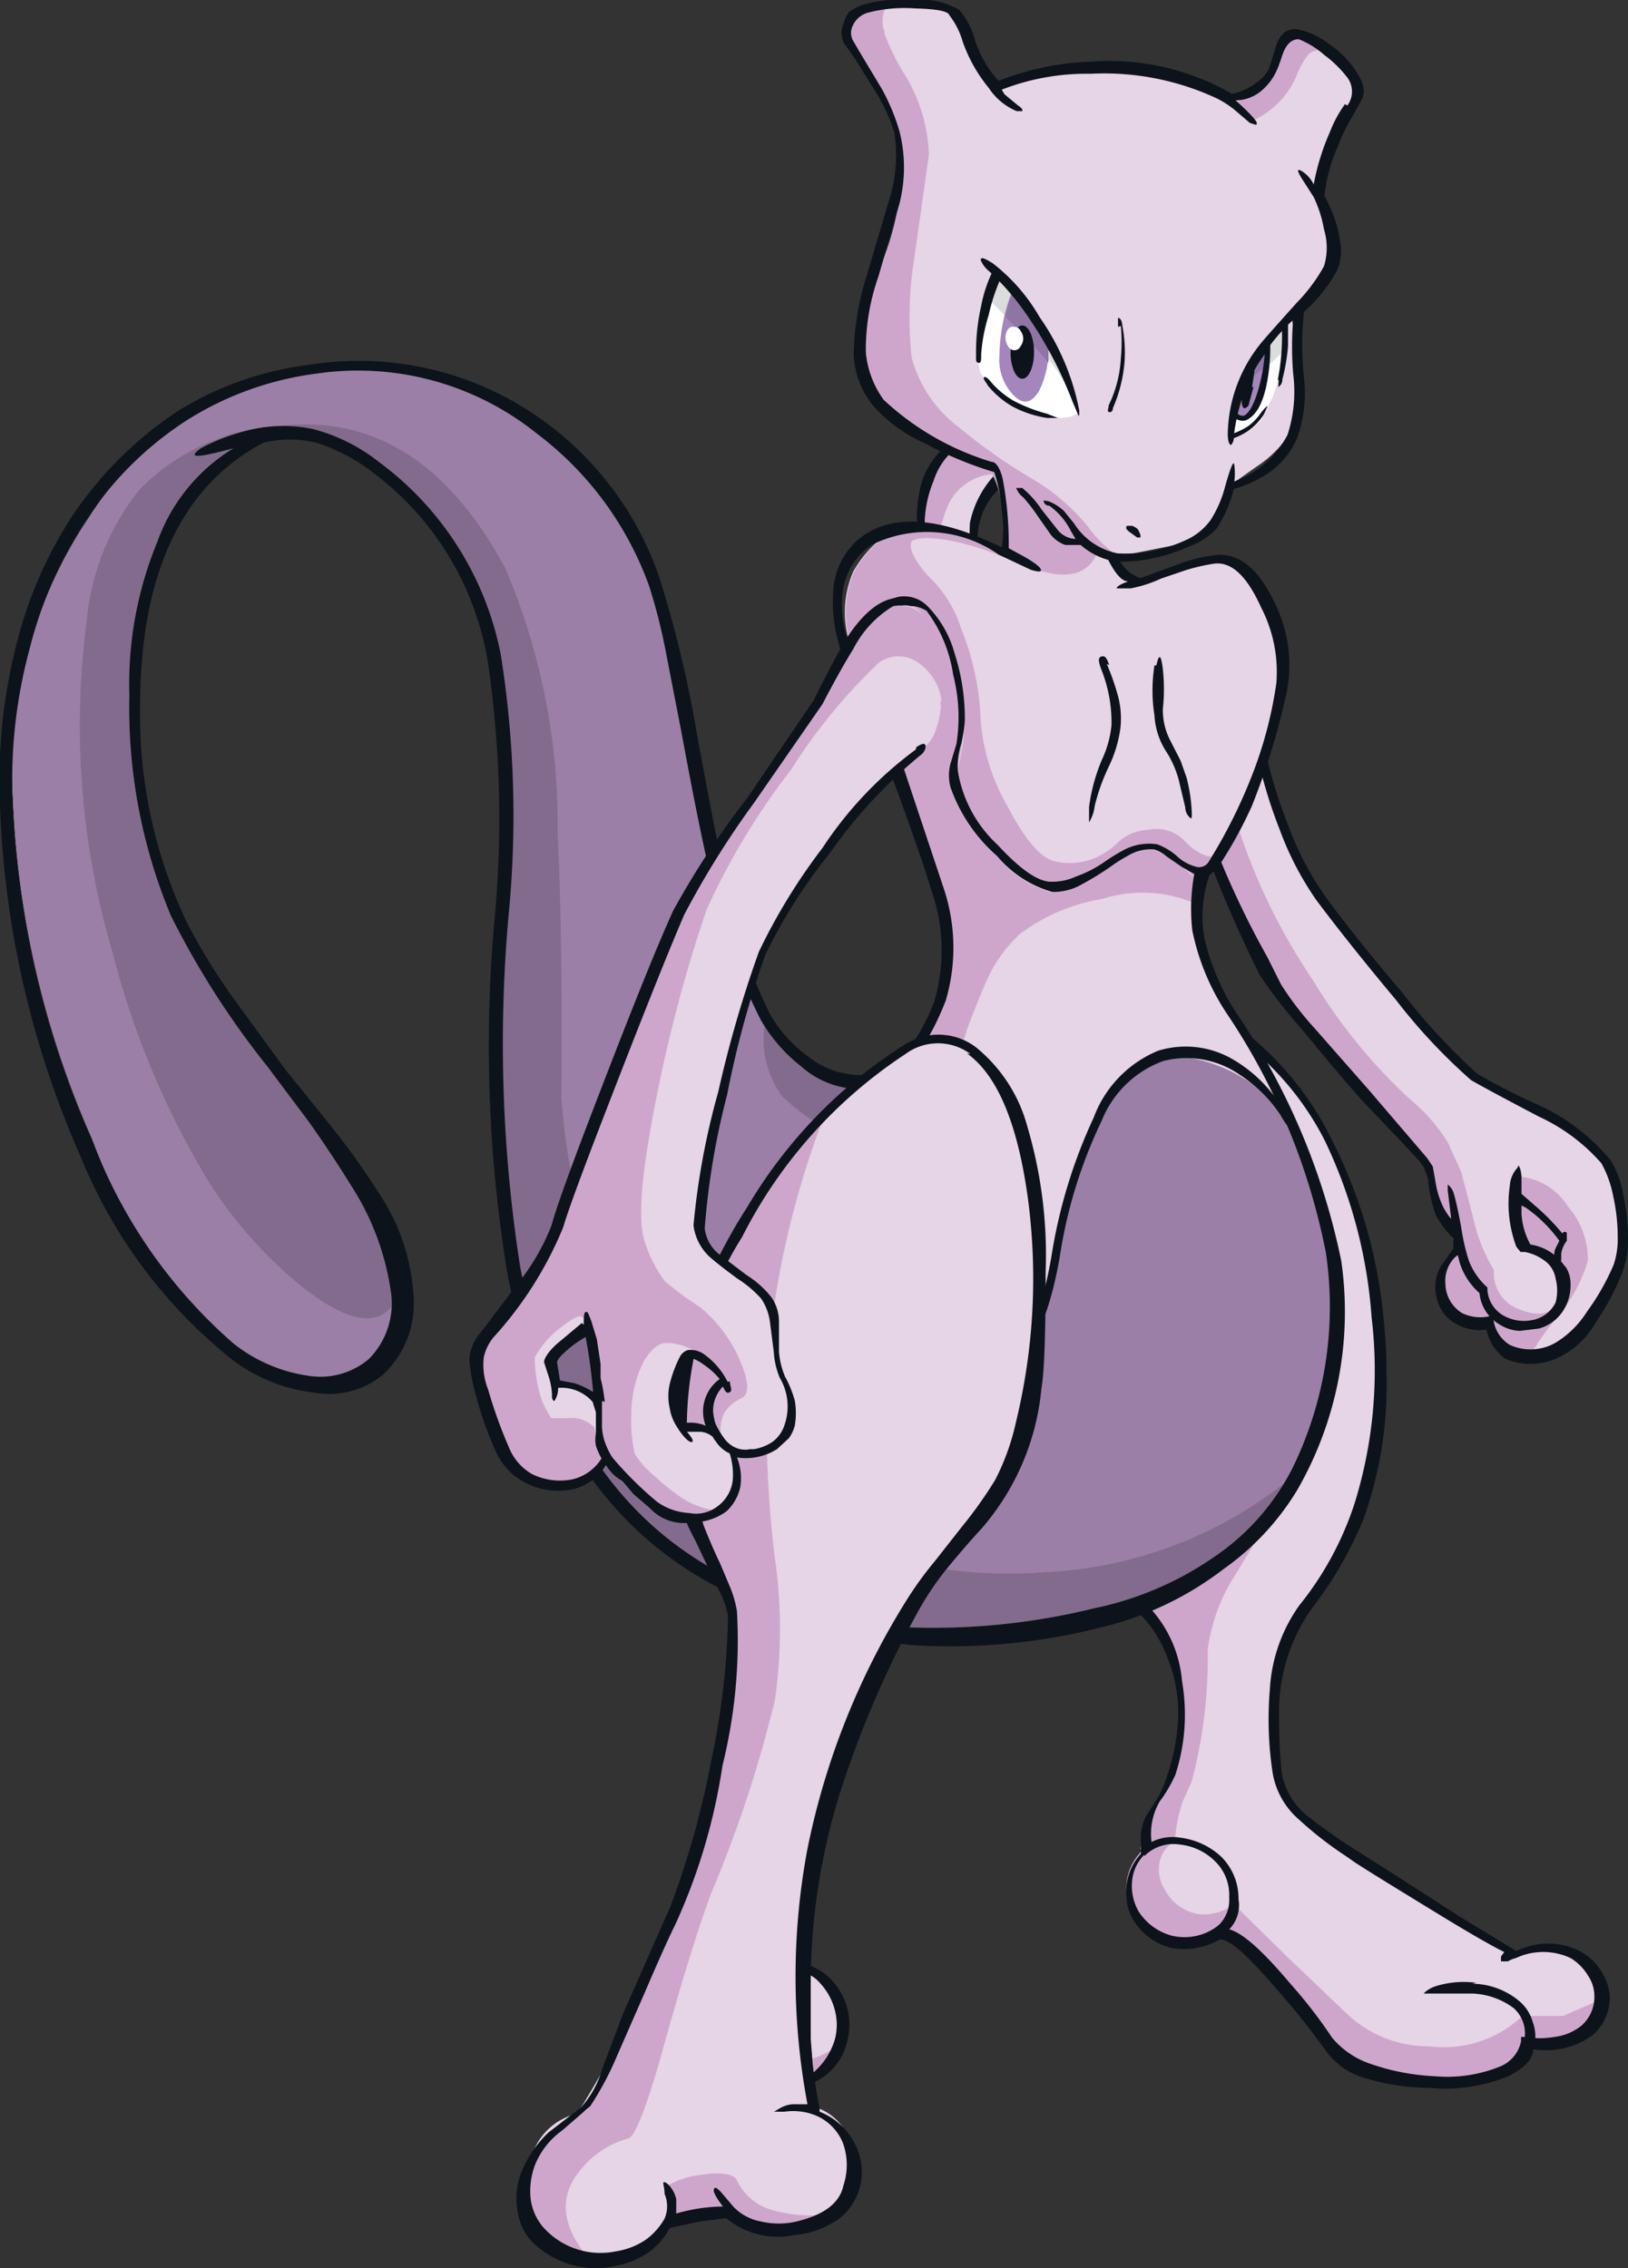 <svg xmlns="http://www.w3.org/2000/svg" viewBox="0 0 34.86 48.57"><rect x="0" y="0" width="34.86" height="48.57" fill="#333333" stroke="none"/><defs><style>.cls-1{fill:#e6d4e7;}.cls-1,.cls-2,.cls-3,.cls-4,.cls-5,.cls-6,.cls-7,.cls-8,.cls-9{fill-rule:evenodd;}.cls-2{fill:#cea6cc;}.cls-3{fill:#0d131a;}.cls-4{fill:#9b7fa6;}.cls-5{fill:#836b8d;}.cls-6{fill:#fff;}.cls-7{fill:#dbdcdc;}.cls-8{fill:#a586bc;}.cls-9{fill:#8f75a3;}</style></defs><title>Asset 22@</title><g id="Layer_2" data-name="Layer 2"><g id="Layer_1-2" data-name="Layer 1"><path class="cls-1" d="M20.43,9.52a.46.46,0,0,1,.37-.07.68.68,0,0,1,.39.16.55.55,0,0,1,0,.86,1.55,1.55,0,0,0-.4.94,2.51,2.51,0,0,0,.25.94c.16.37.1.56-.17.57s-.55-.18-.83-.57a2.09,2.09,0,0,1-.28-1.55,1.73,1.73,0,0,1,.63-1.28Z"/><path class="cls-1" d="M26.23,21.87a6.48,6.48,0,0,1,2.08,2.41,10.59,10.59,0,0,1,1.12,3.93,10,10,0,0,1-.35,3.95,6.93,6.93,0,0,1-1.2,2.29,3.4,3.4,0,0,0-.6,1.87,8.25,8.25,0,0,0,0,1.63A1.79,1.79,0,0,0,28,39c.17.14.55.42,1.15.82L30.92,41l1.52.87a1.2,1.2,0,0,1,1.24,0,1,1,0,0,1,.56.93.92.92,0,0,1-.61.89,2,2,0,0,1-1,.1.83.83,0,0,1-.51.61,3,3,0,0,1-1.43.21,4.66,4.66,0,0,1-1.44-.28,1.8,1.8,0,0,1-.83-.59,12.55,12.55,0,0,0-1.08-1.3c-.59-.65-1-1-1.26-1a1.75,1.75,0,0,1-1.09.13,1.24,1.24,0,0,1-.7-.54,1.09,1.09,0,0,1,.15-1.28,2,2,0,0,1,.23-.77l.4-.93a4.16,4.16,0,0,0,.15-1.93,2.61,2.61,0,0,0-.87-1.7c-.36-.29-.56-1.17-.61-2.64A28.28,28.28,0,0,1,24,27.19a19.59,19.59,0,0,1,.9-4.07c.43-1.13.86-1.54,1.32-1.25Z"/><path class="cls-1" d="M26.44,40.44a1.19,1.19,0,0,1-.35.94l-1.64-1.69a.93.93,0,0,1,.75-.26,1.35,1.35,0,0,1,.8.31,1.06,1.06,0,0,1,.44.7Z"/><path class="cls-1" d="M27,15.92a10.68,10.68,0,0,0,.49,1.71,6.39,6.39,0,0,0,.82,1.6c.33.44.87,1.11,1.64,2s1.34,1.53,1.63,1.81a16.5,16.5,0,0,1,1.64.87,3.48,3.48,0,0,1,1.2.95,4.15,4.15,0,0,1,.31,1.06,2.29,2.29,0,0,1-.06,1.2,4.85,4.85,0,0,1-.56,1.05,1.79,1.79,0,0,1-.71.69,1.56,1.56,0,0,1-.91.12.79.79,0,0,1-.58-.67.92.92,0,0,1-.64-.08.75.75,0,0,1-.38-.53.9.9,0,0,1,.1-.65l.26-.37a4.53,4.53,0,0,1-.42-.75,2,2,0,0,1-.19-.89c-.16-.2-.75-.88-1.76-2a14.29,14.29,0,0,1-1.52-1.86l-.66-1.27a13.51,13.51,0,0,1-.76-1.67,1.66,1.66,0,0,1,.37-1.61,3.22,3.22,0,0,1,.69-.69Z"/><path class="cls-1" d="M33.32,26.87l-.8-1.23.58.48c.25.23.36.38.32.46l-.1.29Z"/><path class="cls-1" d="M33.42,28a.75.75,0,0,1-.5.41.91.91,0,0,1-.69,0,.78.78,0,0,1-.44-.68,1.7,1.7,0,0,1-.52-.94A9.8,9.8,0,0,0,31,25.56l1.45-.33a3.41,3.41,0,0,0,0,.77,1.76,1.76,0,0,0,.15.69,1.21,1.21,0,0,1,.48.15.65.65,0,0,1,.36.47,1,1,0,0,1-.07.64Z"/><path class="cls-2" d="M21.39,10.15a1.15,1.15,0,0,0-1.1.69A4.16,4.16,0,0,0,20,12.29a2.23,2.23,0,0,1-.24-1.53,1.72,1.72,0,0,1,.63-1.24c.1-.07.26,0,.49.15a3.57,3.57,0,0,1,.47.48Z"/><path class="cls-2" d="M24.91,23.12c.43-1.13.86-1.54,1.32-1.25l.54.42a15.67,15.67,0,0,0,0,4.74c.08.65.21,1.46.39,2.42l.42,2.32c-.24.47-.62,1.12-1.12,1.94a3.87,3.87,0,0,0-.6,1.62,10.33,10.33,0,0,1-.34,2.81l-.2.45a3.28,3.28,0,0,0-.16.83.69.69,0,0,0-.34.52.81.81,0,0,0,.13.54,1,1,0,0,0,.72.51,1.08,1.08,0,0,0,.75-.21l1.16,1.14,1.3,1.24a2.54,2.54,0,0,0,1.72.66,2.46,2.46,0,0,0,2-.65l.87,0,.71-.31a.91.91,0,0,1-.64.77,2.06,2.06,0,0,1-.94.09.83.83,0,0,1-.51.61,3,3,0,0,1-1.43.21,4.66,4.66,0,0,1-1.44-.28,1.8,1.8,0,0,1-.83-.59,12.55,12.55,0,0,0-1.08-1.3c-.59-.65-1-1-1.26-1a1.75,1.75,0,0,1-1.09.13,1.24,1.24,0,0,1-.7-.54,1.09,1.09,0,0,1,.15-1.28,2,2,0,0,1,.23-.77l.4-.93a4.16,4.16,0,0,0,.15-1.93,2.61,2.61,0,0,0-.87-1.7c-.36-.29-.56-1.17-.61-2.64A28.28,28.28,0,0,1,24,27.19a19.59,19.59,0,0,1,.9-4.07Z"/><path class="cls-2" d="M27.35,21.16l-.66-1.27a13.51,13.51,0,0,1-.76-1.67,1.61,1.61,0,0,1,.3-1.51A13,13,0,0,0,28.12,21a11.69,11.69,0,0,0,2.06,2.53,3.77,3.77,0,0,1,.82.93l.29.64.26,1a3.66,3.66,0,0,0,.44,1.1.82.82,0,0,0,.58.85c.35.14.62.1.78-.13a.63.63,0,0,0,0-.76.77.77,0,0,0-.57-.37c-.18,0-.29-.24-.32-.67a1.84,1.84,0,0,1,.11-.92,1.36,1.36,0,0,1,1,.63A1.73,1.73,0,0,1,34,27a3.33,3.33,0,0,1-.72,1.28c-.4.51-.54.76-.44.77a.79.79,0,0,1-.93-.69.92.92,0,0,1-.64-.08.75.75,0,0,1-.38-.53.9.9,0,0,1,.1-.65l.26-.37a4.53,4.53,0,0,1-.42-.75,2,2,0,0,1-.19-.89c-.16-.2-.75-.88-1.76-2a14.29,14.29,0,0,1-1.52-1.86Z"/><path class="cls-2" d="M33.42,26.58l-.1.29-.8-1.23.58.48c.25.23.36.38.32.46Z"/><path class="cls-3" d="M21.19,9.73a.63.63,0,0,0-.36-.19.4.4,0,0,0-.35.05,1.45,1.45,0,0,0-.49.71,2.46,2.46,0,0,0-.19.89,1.9,1.9,0,0,0,.35,1.11,1.63,1.63,0,0,0,.5.46c.15.08.26.1.34.06s.1-.21,0-.44a2.33,2.33,0,0,1-.22-1.19,2.14,2.14,0,0,1,.51-1c.11-.14.14-.25.09-.31l-.19-.14Zm-.81-.28a.6.6,0,0,1,.47-.09.9.9,0,0,1,.47.25.72.72,0,0,1,.21.45.5.5,0,0,1-.18.45,1.48,1.48,0,0,0-.2,1.8.66.66,0,0,1,.06.48.3.3,0,0,1-.14.17.5.5,0,0,1-.47,0A1.69,1.69,0,0,1,20,12.4a2.38,2.38,0,0,1-.32-.82,2.76,2.76,0,0,1,0-1,1.68,1.68,0,0,1,.72-1.14Z"/><path class="cls-3" d="M26.17,22c-.23-.15-.47-.06-.7.27a7.59,7.59,0,0,0-.95,2.58A30.28,30.28,0,0,0,24,28.63a24.23,24.23,0,0,0-.08,3.64q.12,1.66.54,2A2.63,2.63,0,0,1,25.31,36a4.17,4.17,0,0,1-.14,2,3,3,0,0,1-.34.58,1.38,1.38,0,0,0-.17.88c.16,0,.19,0,.09.08a.91.91,0,0,0-.51.76,1.09,1.09,0,0,0,.14.63,1.22,1.22,0,0,0,.71.52,1.17,1.17,0,0,0,1-.22c.19-.13.26-.16.23-.08l-.1.15c.3,0,.78.43,1.42,1.19a10.23,10.23,0,0,1,.88,1.14,1.83,1.83,0,0,0,.84.57,4.83,4.83,0,0,0,1.36.26,3,3,0,0,0,1.38-.2.74.74,0,0,0,.47-.55l0-.09h.08a1.89,1.89,0,0,0,.63,0,1.15,1.15,0,0,0,.58-.24.82.82,0,0,0,.28-.64A.78.78,0,0,0,34,42.3a1.09,1.09,0,0,0-.37-.37,1.38,1.38,0,0,0-1.17,0,.59.59,0,0,0-.17.07l-.15,0s0,0,0-.1l.07-.1c-.21-.1-.69-.37-1.44-.83s-1.36-.83-1.76-1.09l-.2-.14a7.8,7.8,0,0,1-1-.78,1.69,1.69,0,0,1-.56-1,7.67,7.67,0,0,1-.06-1.77,3.43,3.43,0,0,1,.63-1.81A6.86,6.86,0,0,0,29,32.21a9.59,9.59,0,0,0,.37-4,10.45,10.45,0,0,0-1-3.78A6.22,6.22,0,0,0,26.17,22Zm-.86.16c.31-.43.64-.53,1-.32a6.71,6.71,0,0,1,2.21,2.57,10.61,10.61,0,0,1,1.11,3.87,11.22,11.22,0,0,1,.06,1.15,8.56,8.56,0,0,1-.49,3.09,8.23,8.23,0,0,1-1.1,1.91,3.82,3.82,0,0,0-.71,2.36,9.72,9.72,0,0,0,.06,1.2,1.52,1.52,0,0,0,.59.93,11.78,11.78,0,0,0,1.06.74l.71.45,1.46.94,1.2.73a1.54,1.54,0,0,1,.71-.16,1.46,1.46,0,0,1,.7.19,1.21,1.21,0,0,1,.43.44,1.06,1.06,0,0,1,.16.56,1.08,1.08,0,0,1-.38.78,1.68,1.68,0,0,1-1.26.29c0,.22-.2.41-.53.58a3.59,3.59,0,0,1-1.69.25,4.77,4.77,0,0,1-1.38-.21,1.53,1.53,0,0,1-.82-.56,17.87,17.87,0,0,0-1.13-1.41c-.55-.63-.93-1-1.16-1a1.54,1.54,0,0,1-1,.19,1.31,1.31,0,0,1-.83-.57,1,1,0,0,1-.17-.54,1.18,1.18,0,0,1,.31-.91v-.39a1,1,0,0,1,.11-.42l.25-.39A2.34,2.34,0,0,0,25,38a4.36,4.36,0,0,0,.23-1.31,3.22,3.22,0,0,0-.28-1.31,2.57,2.57,0,0,0-.74-1,1.9,1.9,0,0,1-.44-1.21c0-.44-.07-1.14-.07-2.1,0-.79,0-1.61.11-2.46a31.87,31.87,0,0,1,.54-3.7,7.92,7.92,0,0,1,1-2.81Z"/><path class="cls-3" d="M24.4,39.63a1,1,0,0,1,.86-.28,1.58,1.58,0,0,1,.88.4,1.26,1.26,0,0,1,.38.92.74.74,0,0,1-.36.77c-.19.09-.32.12-.38.08s0-.08.08-.14a.75.75,0,0,0,.46-.75,1,1,0,0,0-.29-.76,1.25,1.25,0,0,0-.76-.37.88.88,0,0,0-.76.24l-.11-.11Z"/><path class="cls-3" d="M31.53,42.48a1.59,1.59,0,0,1,1,.37.9.9,0,0,1,.29.45.86.86,0,0,1,0,.61c-.09.2-.15.26-.19.19a.57.57,0,0,1,0-.37.73.73,0,0,0-.22-.73,1.58,1.58,0,0,0-.88-.31l-.88,0c-.1,0-.15,0-.16,0s.07-.09.23-.15a2,2,0,0,1,.89-.08Z"/><path class="cls-3" d="M26.93,16.09a3.5,3.5,0,0,0-.59.64,1.77,1.77,0,0,0-.39,1,1.22,1.22,0,0,0,.07.41,19.08,19.08,0,0,0,1.12,2.36l.29.58a6.82,6.82,0,0,0,.72.94l1.16,1.32,1.25,1.46.12.18.06.34a1.88,1.88,0,0,0,.17.54c.1.18.18.28.26.3l.15.66a.54.54,0,0,0-.19.13.71.71,0,0,0-.18.54.75.75,0,0,0,.36.63.91.91,0,0,0,.57.07l.1-.09v.17a.75.75,0,0,0,.35.53,1.07,1.07,0,0,0,1-.06,2.06,2.06,0,0,0,.65-.65,5.08,5.08,0,0,0,.57-1,1.7,1.7,0,0,0,.09-.59,4.07,4.07,0,0,0-.1-.9,2.34,2.34,0,0,0-.25-.69,4,4,0,0,0-1.34-1c-.8-.42-1.28-.68-1.45-.78a12.2,12.2,0,0,1-1.61-1.72c-.72-.86-1.28-1.57-1.7-2.13a6.64,6.64,0,0,1-.79-1.52,10.28,10.28,0,0,1-.5-1.68Zm0-.25.13-.08,0,.15a10,10,0,0,0,.5,1.7,6.6,6.6,0,0,0,.8,1.56c.38.53.93,1.22,1.67,2.09A13.34,13.34,0,0,0,31.64,23a14.32,14.32,0,0,0,1.34.68,4.3,4.3,0,0,1,1.51,1.17,1.93,1.93,0,0,1,.26.7,4.51,4.51,0,0,1,.11,1,1.82,1.82,0,0,1-.11.66,4.94,4.94,0,0,1-.57,1.09,1.82,1.82,0,0,1-.77.75,1.38,1.38,0,0,1-1.17.05,1,1,0,0,1-.41-.63,1,1,0,0,1-.65-.12.83.83,0,0,1-.42-.57.91.91,0,0,1,.09-.66l.27-.38,0-.22a2.08,2.08,0,0,1-.38-.51,3.06,3.06,0,0,1-.16-.76L30.49,25l-.09-.13L30,24.44l-.84-.88c-.44-.5-.86-1-1.25-1.48A11,11,0,0,1,27,20.92q-.21-.39-.57-1.2c-.23-.52-.43-1-.59-1.47a1.35,1.35,0,0,1-.09-.5,2.11,2.11,0,0,1,.56-1.32,4.2,4.2,0,0,1,.61-.59Z"/><path class="cls-3" d="M33.46,26.4a.06.06,0,0,1,.09,0s0,.08,0,.17a.58.58,0,0,0-.12.28V27c-.1,0-.15-.07-.15-.13a.35.35,0,0,1,.05-.18l.06-.12a3,3,0,0,0-.72-.71l-.12-.06,0-.26.31.27a4.83,4.83,0,0,1,.6.61Z"/><path class="cls-3" d="M33.52,27.12a.68.68,0,0,1,.11.39,1,1,0,0,1-.18.59.9.9,0,0,1-.5.35l-.41.05a.89.89,0,0,1-.45-.15.87.87,0,0,1-.41-.66,1.44,1.44,0,0,1-.42-.64,6.76,6.76,0,0,1-.16-.74L31,25.49c0-.1,0-.14,0-.13s.08.06.12.17.11.43.17.76a4.41,4.41,0,0,0,.16.7,1.47,1.47,0,0,0,.4.58l0,.05a.68.68,0,0,0,.36.56.89.89,0,0,0,.59.09.69.69,0,0,0,.51-.38,1,1,0,0,0,0-.51.58.58,0,0,0-.26-.4,1,1,0,0,0-.4-.17l-.09,0-.09-.11a2.63,2.63,0,0,1-.14-1.31A.61.61,0,0,1,32.5,25c0-.09.07,0,.08.21V26a1.56,1.56,0,0,0,.19.65,1.08,1.08,0,0,1,.74.47Z"/><path class="cls-1" d="M24,14.79a5.64,5.64,0,0,1,1.62,2,4.14,4.14,0,0,1,.11,1.3c0,.24-.07.58-.15,1a4.08,4.08,0,0,0,.74,2.63,13.9,13.9,0,0,1,2.08,5.17,8.75,8.75,0,0,1-.7,4.76,4.25,4.25,0,0,1-1.51,1.69,9,9,0,0,1-2.78,1.33A10.54,10.54,0,0,1,15.72,34q-3.61-1.72-4.63-6.58a30.5,30.5,0,0,1-.28-7.76,21.85,21.85,0,0,0-.17-5.6A6.45,6.45,0,0,0,8.1,10a3,3,0,0,0-2-.67,2.66,2.66,0,0,0-1.68.87,5.1,5.1,0,0,0-1.14,2,8.11,8.11,0,0,0-.41,2.69,11.15,11.15,0,0,0,1.54,5.92c.28.44.78,1.15,1.52,2.13s1.28,1.75,1.68,2.4a5.3,5.3,0,0,1,.86,2.35A1.75,1.75,0,0,1,8,29.13a1.62,1.62,0,0,1-1.31.42,3.33,3.33,0,0,1-1.71-.72,10.93,10.93,0,0,1-3-4.43,20,20,0,0,1-1.7-7.28,9.67,9.67,0,0,1,1.65-6.07A6.9,6.9,0,0,1,6.77,7.91a6.14,6.14,0,0,1,4.78,1.26A7.11,7.11,0,0,1,14,12.51a14.84,14.84,0,0,1,.45,1.89L15,17a18.35,18.35,0,0,0,1.41,4.8,3.58,3.58,0,0,0,.69.87,2.16,2.16,0,0,0,1,.56c.88.2,1.58-.4,2.11-1.8A5,5,0,0,0,20,18.6L19.06,16c-.69-1.94-.79-3.15-.29-3.64s1.18-.31,2.31.3A14.42,14.42,0,0,1,24,14.79Z"/><path class="cls-2" d="M24,14.79a5.64,5.64,0,0,1,1.62,2,3.86,3.86,0,0,1,.09,1.43l-.16,1.11a2.85,2.85,0,0,0-1.95-.08,4,4,0,0,0-1.76.75,3,3,0,0,0-.69.95c-.08.17-.23.53-.44,1.08a2.83,2.83,0,0,1-1.27,1.7.74.74,0,0,1-1.05-.43c.72,0,1.3-.64,1.76-1.84A5,5,0,0,0,20,18.6L19.06,16c-.69-1.94-.79-3.15-.29-3.64s1.18-.31,2.31.3A14.42,14.42,0,0,1,24,14.79Z"/><path class="cls-4" d="M8.1,10a3,3,0,0,0-2-.67,2.66,2.66,0,0,0-1.68.87,5.1,5.1,0,0,0-1.14,2,8.11,8.11,0,0,0-.41,2.69,11.15,11.15,0,0,0,1.54,5.92c.28.44.78,1.15,1.52,2.13s1.28,1.75,1.68,2.4a5.3,5.3,0,0,1,.86,2.35A1.75,1.75,0,0,1,8,29.13a1.62,1.62,0,0,1-1.31.42,3.33,3.33,0,0,1-1.71-.72,10.93,10.93,0,0,1-3-4.43,20,20,0,0,1-1.7-7.28,9.67,9.67,0,0,1,1.65-6.07A6.9,6.9,0,0,1,6.77,7.91a6.14,6.14,0,0,1,4.78,1.26A7.11,7.11,0,0,1,14,12.51a14.84,14.84,0,0,1,.45,1.89L15,17a18.35,18.35,0,0,0,1.41,4.8A3.18,3.18,0,0,0,17.46,23a1.39,1.39,0,0,0,1.54.11l.28,2.07a10.88,10.88,0,0,0,.49,2,2.39,2.39,0,0,0,.33.64,3.42,3.42,0,0,0,.78,1c.81.65,1.38,0,1.72-1.9.51-2.84,1.37-4.27,2.6-4.31a3.49,3.49,0,0,1,2.29,1.21,10.93,10.93,0,0,1,1.07,4,7.33,7.33,0,0,1-.84,3.79,5.22,5.22,0,0,1-1.66,1.82,8.54,8.54,0,0,1-2.77,1.31A10.53,10.53,0,0,1,15.72,34q-3.61-1.72-4.63-6.58a30.5,30.5,0,0,1-.28-7.76,21.85,21.85,0,0,0-.17-5.6A6.45,6.45,0,0,0,8.1,10Z"/><path class="cls-5" d="M16.39,21.83A3.18,3.18,0,0,0,17.48,23a1.41,1.41,0,0,0,1.52.1,1.17,1.17,0,0,1-.08.81.88.88,0,0,0-.06.7,4.6,4.6,0,0,1-2.1-1.12,2.06,2.06,0,0,1-.37-1.64Z"/><path class="cls-5" d="M8.1,10a3,3,0,0,0-2-.67,2.66,2.66,0,0,0-1.68.87,5.1,5.1,0,0,0-1.14,2,8.11,8.11,0,0,0-.41,2.69,11.15,11.15,0,0,0,1.54,5.92c.28.44.78,1.15,1.52,2.13s1.28,1.75,1.68,2.4.58,1,.64,1.12a3.57,3.57,0,0,1,.24,1.37c-.35.61-1,.52-2-.26a9.26,9.26,0,0,1-2-2.23,18.13,18.13,0,0,1-2.07-4.91,17.21,17.21,0,0,1-.56-7.16A5.23,5.23,0,0,1,3,10.47,4.58,4.58,0,0,1,6,9.12q3-.34,4.82,3.05a14,14,0,0,1,1.12,5.66c.07,1.44.1,3.32.08,5.65a12,12,0,0,0,1.39,4.92A9.06,9.06,0,0,0,17,32.56a9.85,9.85,0,0,0,5.34,1.11,9,9,0,0,0,5.35-2.06,5.22,5.22,0,0,1-1.66,1.82,8.54,8.54,0,0,1-2.77,1.31A10.53,10.53,0,0,1,15.72,34q-3.61-1.72-4.63-6.58a30.5,30.5,0,0,1-.28-7.76,21.85,21.85,0,0,0-.17-5.6A6.45,6.45,0,0,0,8.1,10Z"/><path class="cls-1" d="M21.22,10.11l2.25,1,.23.67c.17.4.39.64.67.7l.69-.24A5.94,5.94,0,0,1,26,12a1,1,0,0,1,1,.62,4.5,4.5,0,0,1,.43,1.26,5.67,5.67,0,0,1-.47,2.69,4.58,4.58,0,0,1-1.17,2.17.23.23,0,0,1-.28,0l-.31-.29a.9.9,0,0,0-1.09-.1l-.74.47a1.49,1.49,0,0,1-.85.29,2.18,2.18,0,0,1-1.16-.77,3.1,3.1,0,0,1-.9-1.79,3.88,3.88,0,0,0,.07-2,2.59,2.59,0,0,0-.68-1.47.64.64,0,0,0-.89,0,2.5,2.5,0,0,0-.69.9,2.2,2.2,0,0,1,0-1.74,2.49,2.49,0,0,1,.79-.85,1.33,1.33,0,0,1,1.14-.07,8.77,8.77,0,0,1,1.31.55,1.78,1.78,0,0,0,0-1,1.77,1.77,0,0,0-.25-.77Z"/><path class="cls-2" d="M19,11.37a1.33,1.33,0,0,1,1.14-.07,8.77,8.77,0,0,1,1.31.55,1.78,1.78,0,0,0,0-1,1.77,1.77,0,0,0-.25-.77l2.37.57,0,.41a2,2,0,0,1,0,.52c-.13.67-.59.87-1.37.62l-.83-.32a6.2,6.2,0,0,0-1-.3c-.44-.08-.72-.07-.83,0s0,.44.46.88a2.6,2.6,0,0,1,.58,1A5.74,5.74,0,0,1,21,15.44a4.35,4.35,0,0,0,.57,1.82c.37.71.7,1.1,1,1.18a1.4,1.4,0,0,0,.86-.06,1.66,1.66,0,0,0,.53-.36,1,1,0,0,1,.63-.25.84.84,0,0,1,.77.23,1.28,1.28,0,0,0,.38.29.51.51,0,0,0,.45,0,1.68,1.68,0,0,1-.38.45.23.23,0,0,1-.28,0l-.31-.29a.9.9,0,0,0-1.09-.1l-.74.47a1.49,1.49,0,0,1-.85.29,2.18,2.18,0,0,1-1.16-.77,3.1,3.1,0,0,1-.9-1.79,3.88,3.88,0,0,0,.07-2,2.59,2.59,0,0,0-.68-1.47.64.64,0,0,0-.89,0,2.5,2.5,0,0,0-.69.9,2.2,2.2,0,0,1,0-1.74,2.49,2.49,0,0,1,.79-.85Z"/><path class="cls-3" d="M19.07,16.54,19,16a9.78,9.78,0,0,1-.59-2.44l.17-.09a8.69,8.69,0,0,0,.59,2.48l.18.5L20.2,19a4,4,0,0,1,.05,2.43c-.47,1.2-1.07,1.83-1.79,1.89a1.9,1.9,0,0,1-1.3-.48,3.44,3.44,0,0,1-.87-1,12.09,12.09,0,0,1-1-2.77c-.19-.75-.42-1.88-.7-3.4l-.35-1.8a12,12,0,0,0-.34-1.32,7.09,7.09,0,0,0-2.41-3.27A6.11,6.11,0,0,0,6.78,8,6.83,6.83,0,0,0,4,9a7.33,7.33,0,0,0-2.13,2.1A9,9,0,0,0,.63,13.91a10.7,10.7,0,0,0-.36,3.21A19.68,19.68,0,0,0,2,24.48,10.85,10.85,0,0,0,5,28.77a3.33,3.33,0,0,0,1.6.69,1.6,1.6,0,0,0,1.3-.36,1.69,1.69,0,0,0,.46-1.5,5.62,5.62,0,0,0-.84-2.21c-.27-.44-.57-.89-.9-1.36l-.9-1.2a18.19,18.19,0,0,1-2.06-3.22,11.56,11.56,0,0,1-.89-4.72,8,8,0,0,1,.6-3.29A3.86,3.86,0,0,1,5,9.6c-.8.21-1,.22-.7,0a4.29,4.29,0,0,1,1.12-.41,3.11,3.11,0,0,1,1.29,0,3.83,3.83,0,0,1,1.4.7A6.73,6.73,0,0,1,10.72,14a21.92,21.92,0,0,1,.17,5.6,31,31,0,0,0,.25,7.54c.66,3.33,2.19,5.56,4.61,6.71a10.21,10.21,0,0,0,3.74,1,14.42,14.42,0,0,0,3.94-.41A7,7,0,0,0,26,33.34a5.06,5.06,0,0,0,1.68-1.91,7.87,7.87,0,0,0,.71-4.61,14,14,0,0,0-2.11-5.1,5,5,0,0,1-.75-1.8,4.15,4.15,0,0,1,.05-1.24l.34,0a2.68,2.68,0,0,0-.13,1.41,5,5,0,0,0,.73,1.67A14.67,14.67,0,0,1,28.72,27a7.65,7.65,0,0,1-.95,4.92A5.65,5.65,0,0,1,26.2,33.6a6.93,6.93,0,0,1-2.47,1.21,13.13,13.13,0,0,1-4.19.42,11.46,11.46,0,0,1-3.93-1.12q-3.7-1.77-4.73-6.75a30,30,0,0,1-.3-7.57,23.1,23.1,0,0,0-.13-5.59A6.34,6.34,0,0,0,8,10.13a3.89,3.89,0,0,0-1.23-.65,2.41,2.41,0,0,0-1.13,0Q3,10.88,3,15.14a10.34,10.34,0,0,0,1,4.61,13,13,0,0,0,1,1.63L6.1,22.89l1,1.24a16.23,16.23,0,0,1,1,1.4,4.41,4.41,0,0,1,.76,2.31,2.08,2.08,0,0,1-.65,1.59,1.81,1.81,0,0,1-1.49.39,3.57,3.57,0,0,1-1.78-.73A10.7,10.7,0,0,1,1.74,24.8,20.35,20.35,0,0,1,0,17.25a11.75,11.75,0,0,1,.32-3.32A9,9,0,0,1,1.58,11a8.14,8.14,0,0,1,2.2-2.18,6.89,6.89,0,0,1,2.79-1,6.73,6.73,0,0,1,4.91,1.08,6.91,6.91,0,0,1,2.62,3.41,24.43,24.43,0,0,1,.81,3.33c.31,1.71.53,2.81.65,3.32a10.73,10.73,0,0,0,.93,2.76,2.89,2.89,0,0,0,.81.9,1.8,1.8,0,0,0,1.19.4,1.28,1.28,0,0,0,.82-.37A4.14,4.14,0,0,0,20,21.46,3.87,3.87,0,0,0,19.92,19c-.09-.33-.37-1.14-.85-2.45Z"/><path class="cls-3" d="M24.8,22.5a2,2,0,0,1,1.59.18,3,3,0,0,1,.83.71,2.26,2.26,0,0,1,.37.62c.08.21,0,.17-.17-.13a3,3,0,0,0-.88-.87,2,2,0,0,0-1.63-.29A2.25,2.25,0,0,0,23.59,24a10.28,10.28,0,0,0-.9,2.93c-.27,1.52-.7,2.25-1.31,2.2-.35,0-.72-.33-1.13-.89a3.33,3.33,0,0,1-.56-1h0a9.58,9.58,0,0,1-.4-1.51c-.06-.31-.13-.79-.21-1.43l-.18-1.1.2-.12.14,1.19c.08.64.15,1.11.21,1.42a10.17,10.17,0,0,0,.39,1.49v0a3.38,3.38,0,0,0,.55,1c.4.56.75.83,1.06.82.47,0,.82-.71,1.06-2.07a11.1,11.1,0,0,1,.91-3A2.48,2.48,0,0,1,24.8,22.5Z"/><path class="cls-3" d="M23.7,14.22a5.31,5.31,0,0,1,.23.65,1.87,1.87,0,0,1,.06.73,2.71,2.71,0,0,1-.25.82,4.34,4.34,0,0,0-.3.84.85.85,0,0,1-.12.35s0-.1,0-.33a3.88,3.88,0,0,1,.27-1,2.26,2.26,0,0,0,.21-.75,3.06,3.06,0,0,0-.22-1.2c-.06-.16-.07-.25,0-.27s.11,0,.17.18Z"/><path class="cls-3" d="M24.76,14.25c.06-.26.1-.24.14.08a4,4,0,0,1,0,.85,1.4,1.4,0,0,0,.15.66l.23.45.13.37a3.53,3.53,0,0,1,.11.76c0,.1,0,.13-.05.08a.29.29,0,0,1-.09-.21l-.14-.59a2.17,2.17,0,0,0-.29-.64,1.6,1.6,0,0,1-.23-.74,3.45,3.45,0,0,1,0-1.07Z"/><path class="cls-1" d="M28.66,1.29c.38.35.53.6.43.75a8.49,8.49,0,0,0-.49,1,3.76,3.76,0,0,0-.35,1.21,4.28,4.28,0,0,1,.28.85,1.13,1.13,0,0,1-.07.69,2.54,2.54,0,0,1-.41.59l-.39.46A4.34,4.34,0,0,1,27.8,8.1a2.78,2.78,0,0,1-.2,1.21,2.45,2.45,0,0,1-.69.68l-.61.43a3.2,3.2,0,0,1-.36.87,1,1,0,0,1-.57.34l-1,.2a1.68,1.68,0,0,1-.78,0,1.79,1.79,0,0,1-.33-.18l-.13-.11-.14.09a.25.25,0,0,1-.29-.07L22.25,11a2.75,2.75,0,0,0-.41-.49l-.31-.38c-.52-.22-1-.43-1.32-.61a3.75,3.75,0,0,1-1.29-.92,2.26,2.26,0,0,1-.39-1.21,3.45,3.45,0,0,1,.25-1.54,5.09,5.09,0,0,0,.45-3,5,5,0,0,0-.53-1.16L18.23.9a.43.43,0,0,1,0-.41A.57.57,0,0,1,18.57.2a2.74,2.74,0,0,1,1-.12c.52,0,.8.07.85.2a6.68,6.68,0,0,0,.38.78,3.35,3.35,0,0,0,.53.77,5.64,5.64,0,0,1,2.11-.38,4.64,4.64,0,0,1,2.87.67A1.35,1.35,0,0,0,27,1.83a1.06,1.06,0,0,0,.39-.43A1.92,1.92,0,0,1,27.5,1q.12-.25.33-.21a2.28,2.28,0,0,1,.83.55Z"/><path class="cls-2" d="M18.93.7a5.5,5.5,0,0,0,.38.8,3.48,3.48,0,0,1,.58,1.81l-.31,2.2a8,8,0,0,0-.06,2.14,2.73,2.73,0,0,0,1,1.49,12.06,12.06,0,0,0,1.61,1.13,4.46,4.46,0,0,1,1.16,1,2.52,2.52,0,0,0,.69.66.82.82,0,0,1-.62-.17l-.2-.2-.14.09a.25.25,0,0,1-.29-.07L22.25,11a2.75,2.75,0,0,0-.41-.49l-.38.06a1,1,0,0,1-.07-.27c0-.17-.07-.26-.11-.28-.6-.27-1-.48-1.28-.62a3.21,3.21,0,0,1-1.08-.8,2.26,2.26,0,0,1-.39-1.21,3.45,3.45,0,0,1,.25-1.54,5.09,5.09,0,0,0,.45-3,5,5,0,0,0-.53-1.16L18.23.9a.43.43,0,0,1,0-.41A.57.57,0,0,1,18.57.2,1.49,1.49,0,0,1,19,.11a.62.62,0,0,0-.05.59Z"/><path class="cls-2" d="M27.35,1.4A1.92,1.92,0,0,1,27.5,1q.12-.25.33-.21a1.64,1.64,0,0,1,.53.31.33.33,0,0,0-.35.07,1.88,1.88,0,0,0-.22.38,1.82,1.82,0,0,1-.9,1c-.09,0-.24,0-.44-.19s-.36-.32-.1-.14A1.35,1.35,0,0,0,27,1.83a1.06,1.06,0,0,0,.39-.43Z"/><path class="cls-6" d="M27.46,7.06c.1-.1.11.09,0,.58a3.49,3.49,0,0,1-.22.89L27,9a1.08,1.08,0,0,1-.57.35,2.9,2.9,0,0,1,1.05-2.24Z"/><path class="cls-7" d="M27.49,7.51a5.54,5.54,0,0,1-.89.74A6.35,6.35,0,0,1,27,7.66a4.45,4.45,0,0,1,.48-.6q.09-.09,0,.45Z"/><path class="cls-6" d="M21.36,6c.25,0,.57.34,1,1a4.64,4.64,0,0,1,.72,1.84C22.89,9,22.52,9,22,8.73A2.17,2.17,0,0,1,21,8,2,2,0,0,1,21,6.8c.13-.53.25-.79.34-.78Z"/><path class="cls-7" d="M21.36,6c.23,0,.53.32.9.94A5.16,5.16,0,0,1,23,8.71a2.82,2.82,0,0,0-.81-1.28l-1-1c.09-.28.17-.42.23-.41Z"/><path class="cls-8" d="M21.67,6.24l.3.41a4.51,4.51,0,0,1,.48.85,1.93,1.93,0,0,1-.2.87c-.15.25-.32.3-.51.13a1.09,1.09,0,0,1-.34-.88,4,4,0,0,1,.27-1.38Z"/><path class="cls-9" d="M22.45,7.5l0,.27c-.15-.19-.32-.38-.52-.59l-.41-.4a4.26,4.26,0,0,1,.17-.54l.3.41a4.51,4.51,0,0,1,.48.85Z"/><path class="cls-8" d="M27.14,7.42A3.18,3.18,0,0,1,27,8.49q-.22.67-.51.39a2.94,2.94,0,0,1,.39-1c.11-.18.22-.34.31-.46Z"/><path class="cls-9" d="M27.1,7.86l-.42.31A3.73,3.73,0,0,1,27,7.63l.15-.21,0,.44Z"/><path class="cls-3" d="M23.94,7c0-.12,0-.18,0-.19s.08,0,.09.15a3.09,3.09,0,0,1,.05.78,3.1,3.1,0,0,1-.25,1c0,.07-.05.1-.09.08s0-.07,0-.14A2.61,2.61,0,0,0,24,7.68a3.58,3.58,0,0,0,0-.7Z"/><path class="cls-3" d="M20.9,7.55a4.41,4.41,0,0,1,.11-1,2.9,2.9,0,0,1,.24-.73l.17.16a4,4,0,0,0-.25.77,3.62,3.62,0,0,0-.16.83c0,.14,0,.2-.06.19s-.05-.07-.05-.19Z"/><path class="cls-3" d="M21.14,8.23c-.06-.08-.09-.13-.07-.15s.07,0,.15.1a1.89,1.89,0,0,0,.48.4,3.37,3.37,0,0,0,.72.28l.23.09h-.23a2.32,2.32,0,0,1-.73-.24,1.89,1.89,0,0,1-.55-.47Z"/><path class="cls-3" d="M24.13,11.34a.06.06,0,0,1,0-.08s.05,0,.11,0a.32.32,0,0,1,.13.08l.05.11s0,.06,0,.06,0,0-.07,0l-.18-.13Z"/><path class="cls-3" d="M27.36,8.14a4.88,4.88,0,0,0,.09-1.07.2.2,0,0,1,.06-.15h.07v.49a4.11,4.11,0,0,1-.12.71c0,.1-.06.15-.08.16s0,0,0-.15Z"/><path class="cls-3" d="M26.39,9.29a1.61,1.61,0,0,0,.33-.16A1.15,1.15,0,0,0,27,8.84c.08-.1.13-.15.14-.14l-.07.16a1.21,1.21,0,0,1-.35.37,1.39,1.39,0,0,1-.35.17l0-.11Z"/><path class="cls-3" d="M26.93,8.39a3.76,3.76,0,0,0,.15-.8,3.5,3.5,0,0,0-.59,1.26.16.16,0,0,0,.15.05c.1-.05.2-.22.29-.51Zm.17-1,.1-.12v.15a4,4,0,0,1-.09.87c-.09.39-.23.62-.43.71a.27.27,0,0,1-.28-.09h0v0a3,3,0,0,1,.4-1,3.33,3.33,0,0,1,.32-.48Z"/><path class="cls-3" d="M21,5.57c0-.07.07-.05.26.07a3.93,3.93,0,0,1,1,1.15,5.2,5.2,0,0,1,.85,2c0,.2,0,.14-.14-.18a8.73,8.73,0,0,0-1-1.89,5.44,5.44,0,0,0-.8-.92A.59.59,0,0,1,21,5.57Z"/><path class="cls-3" d="M22.14,7.54a1,1,0,0,1-.07.4c-.05.11-.11.17-.18.17s-.13-.06-.18-.17a1,1,0,0,1-.07-.4,1,1,0,0,1,.07-.4c.05-.11.11-.17.18-.17s.13.06.18.17a1,1,0,0,1,.07.4Z"/><path class="cls-3" d="M26.84,8.29l-.09.33c0,.08-.08.13-.11.12s-.05-.06-.05-.15a1.42,1.42,0,0,1,0-.34,1.48,1.48,0,0,1,.11-.32c0-.09.08-.13.1-.13s.05.06.06.16l-.05.33Z"/><path class="cls-6" d="M21.91,7.23a.29.29,0,0,1-.06.19.14.14,0,0,1-.13.08.15.15,0,0,1-.13-.08.33.33,0,0,1,0-.38A.15.15,0,0,1,21.72,7a.14.14,0,0,1,.13.08.29.29,0,0,1,.06.19Z"/><path class="cls-3" d="M28.85,2.26a.5.5,0,0,0,0-.6,2.45,2.45,0,0,0-.49-.48,1.86,1.86,0,0,0-.55-.34c-.16,0-.29.11-.38.43l-.06.16a1.22,1.22,0,0,1-.3.46.88.88,0,0,1-.61.26q.43.39.45.48c0,.06,0,.05-.15,0l-.28-.24a2,2,0,0,0-.44-.29,5.7,5.7,0,0,0-2.69-.52,5,5,0,0,0-1.9.34l.06.1.29.24q.11.07.09.12s-.05,0-.12,0a1.33,1.33,0,0,1-.6-.5,3.25,3.25,0,0,1-.56-1,1.62,1.62,0,0,0-.28-.55C20.31.23,20,.19,19.59.18a3.1,3.1,0,0,0-1,.09.5.5,0,0,0-.33.28.35.35,0,0,0,0,.31l.17.29.45.75a4.44,4.44,0,0,1,.38.91,3.16,3.16,0,0,1,0,1.55l-.45,1.56a4.72,4.72,0,0,0-.27,1.64,2.07,2.07,0,0,0,.38,1,5.88,5.88,0,0,0,2.31,1.33c.11,0,.19.16.24.36a7.6,7.6,0,0,1,.13,1.49l.33.18c.23.13.35.23.36.28s-.06.05-.22,0l-.68-.32a2.68,2.68,0,0,0-2.73-.21,1.44,1.44,0,0,0-.58.82,2.14,2.14,0,0,0,.07,1.19,1.88,1.88,0,0,1,.45-.54,1.4,1.4,0,0,1,.64-.36.7.7,0,0,1,.63.21,2.3,2.3,0,0,1,.57,1,4.55,4.55,0,0,1,.22,1.43,3,3,0,0,1-.08.52,1.53,1.53,0,0,0-.07.57,2.76,2.76,0,0,0,.85,1.58c.47.51.84.77,1.11.79a1.21,1.21,0,0,0,.57-.11,2.53,2.53,0,0,0,.59-.3,4.35,4.35,0,0,1,.4-.25,1.16,1.16,0,0,1,.75-.14,1.35,1.35,0,0,1,.44.27.94.94,0,0,0,.39.21.24.24,0,0,0,.28-.12,11.1,11.1,0,0,0,1-2.05,8.85,8.85,0,0,0,.44-1.76A3,3,0,0,0,27,13q-.45-1-1-.93a4.15,4.15,0,0,0-.61.14l-.53.18a2.75,2.75,0,0,1-.65.21h-.28c-.05,0,0-.07.23-.15-.15,0-.29-.19-.43-.46a1.5,1.5,0,0,1-.59-.32l-.33,0a.7.7,0,0,1-.31-.22l-.28-.4a3.85,3.85,0,0,0-.31-.4.44.44,0,0,1-.15-.2s0,0,.13,0a2.14,2.14,0,0,1,.42.47l.34.43a.51.51,0,0,0,.38.19l-.1-.17a1.48,1.48,0,0,0-.46-.54c-.08,0-.12-.06-.12-.1s0,0,.09,0a1,1,0,0,1,.34.21l.22.27a1.43,1.43,0,0,0,.93.64,3.08,3.08,0,0,0,1.43-.27,1.33,1.33,0,0,0,.56-.44,2.48,2.48,0,0,0,.31-.71c.12-.43.19-.59.2-.47a1.35,1.35,0,0,1,0,.35,2.09,2.09,0,0,0,1.14-1A3,3,0,0,0,27.69,8a7.09,7.09,0,0,1,0-1.15,4,4,0,0,0-1.27,2.48.26.26,0,0,1-.06.2s-.07,0-.07-.24a3.16,3.16,0,0,1,.76-2q.11-.13.72-.81a3.6,3.6,0,0,0,.58-.78,1.35,1.35,0,0,0,0-.79,2.67,2.67,0,0,0-.22-.69l-.25-.39c-.08-.13-.11-.2-.06-.19s.22.12.31.31a5.05,5.05,0,0,1,.35-1.13,2.6,2.6,0,0,1,.32-.59Zm.32-.47a.44.44,0,0,1,0,.32L29,2.42a4.46,4.46,0,0,0-.36.73,3.43,3.43,0,0,0-.28,1.05,2.77,2.77,0,0,1,.35,1.07,1.08,1.08,0,0,1-.07.5,3,3,0,0,1-.33.5,3.15,3.15,0,0,1-.39.41,6.85,6.85,0,0,0,0,1.39,2.92,2.92,0,0,1-.14,1.3,1.75,1.75,0,0,1-.51.68,2.5,2.5,0,0,1-.85.42,2.78,2.78,0,0,1-.37.85,1.53,1.53,0,0,1-.61.39,3.59,3.59,0,0,1-1.45.32.78.78,0,0,0,.43.35l.22-.08.68-.25a3.32,3.32,0,0,1,.79-.17c.45,0,.84.31,1.17,1a3,3,0,0,1,.26,2,15.49,15.49,0,0,1-.73,2.37,9.09,9.09,0,0,1-.65,1.2c-.17.27-.34.37-.51.31l-.35-.2-.32-.22a.72.72,0,0,0-.26-.15.93.93,0,0,0-.56.13,3.31,3.31,0,0,0-.38.24,6.62,6.62,0,0,1-.62.38,1.21,1.21,0,0,1-.62.16,2.38,2.38,0,0,1-1.19-.77,3.49,3.49,0,0,1-1-1.48,1,1,0,0,1,0-.49l.13-.43a3.65,3.65,0,0,0-.07-1.48,3,3,0,0,0-.57-1.37.78.78,0,0,0-.27-.1l-.36,0a1.82,1.82,0,0,0-.7.57l-.45.53a3.29,3.29,0,0,1-.21-1.53,1.59,1.59,0,0,1,.53-1c.68-.56,1.7-.5,3.07.17a2.39,2.39,0,0,0,0-.78,3.35,3.35,0,0,0-.16-.83,7.74,7.74,0,0,1-1.49-.62,3.21,3.21,0,0,1-1.11-.81,1.87,1.87,0,0,1-.41-1.09A5.85,5.85,0,0,1,18.53,6l.53-1.79a3.1,3.1,0,0,0,.09-1.37A3.66,3.66,0,0,0,18.77,2l-.44-.71L18.07.92a.49.49,0,0,1,0-.43A.53.53,0,0,1,18.2.24,1.43,1.43,0,0,1,18.48.1,3.13,3.13,0,0,1,19.54,0a1.68,1.68,0,0,1,1,.21,1.65,1.65,0,0,1,.34.66,2.38,2.38,0,0,0,.5.86,6,6,0,0,1,2-.41,5.23,5.23,0,0,1,3,.69,1.28,1.28,0,0,0,.51-.23.83.83,0,0,0,.28-.3L27.32,1c.09-.3.27-.42.52-.36a1.76,1.76,0,0,1,.67.34,2,2,0,0,1,.66.79Z"/><path class="cls-1" d="M19.35,22.5a1.24,1.24,0,0,1,1.54,0,3.47,3.47,0,0,1,1,1.8,10.84,10.84,0,0,1,.38,2.87,13.33,13.33,0,0,1-.36,3.25,5.87,5.87,0,0,1-1,2l-.67.9c-.29.38-.52.73-.71,1a15.26,15.26,0,0,0-2.33,7.06,13.77,13.77,0,0,0,.31,3.76,1.18,1.18,0,0,1,.67,1.56,1.4,1.4,0,0,1-1.13.92,1.47,1.47,0,0,1-1.39-.34l-.59.06-.71.16a1.35,1.35,0,0,1-1.15.75,1.7,1.7,0,0,1-1.62-.62,1.32,1.32,0,0,1-.23-1.37,1.34,1.34,0,0,1,1-1A24,24,0,0,0,13.61,43c.39-.92.66-1.52.81-1.82a12.94,12.94,0,0,0,.95-3.33,10.81,10.81,0,0,0,.31-3.31,4.83,4.83,0,0,0-.44-1.17,7.74,7.74,0,0,1-.57-1.84,7.77,7.77,0,0,1,1.17-5.12,10.24,10.24,0,0,1,3.51-3.95Z"/><path class="cls-2" d="M17.61,24a19.05,19.05,0,0,0-1.11,4.54,23.26,23.26,0,0,0,.09,4.81,10.68,10.68,0,0,1,0,3.07,27,27,0,0,1-1.36,4.12c-.25.66-.61,1.8-1.06,3.43-.33,1.17-.57,1.77-.71,1.82a2,2,0,0,0-1.08.74c-.42.55-.34,1.16.23,1.84a1.81,1.81,0,0,1-1-.59,1.27,1.27,0,0,1-.38-1.19,2.86,2.86,0,0,1,1.34-1.4,7.74,7.74,0,0,0,.76-1.57c.52-1.21.88-2,1.07-2.37a12.94,12.94,0,0,0,.95-3.33,10.81,10.81,0,0,0,.31-3.31,4.83,4.83,0,0,0-.44-1.17,7.74,7.74,0,0,1-.57-1.84,6.93,6.93,0,0,1,.59-3.93A12.36,12.36,0,0,1,17.61,24Z"/><path class="cls-2" d="M17.82,47.39a1.64,1.64,0,0,1-1.09.38,1.36,1.36,0,0,1-1-.37l-.59.06-.71.16,0-.3a1.42,1.42,0,0,0-.13-.52,1.83,1.83,0,0,1,.74-.23c.43-.07.67,0,.73.1a1.19,1.19,0,0,0,.78.66,2.94,2.94,0,0,0,1.34.06Z"/><path class="cls-1" d="M17.22,42.14a.77.77,0,0,1,.43.27A1.51,1.51,0,0,1,18,43a1.36,1.36,0,0,1-.57,1.53l-.19-2.38Z"/><path class="cls-2" d="M17.41,44.52l0-.44a1.93,1.93,0,0,0,.6-.33,1.64,1.64,0,0,1-.56.77Z"/><path class="cls-3" d="M20.78,22.57a1.17,1.17,0,0,0-1.39,0,10.19,10.19,0,0,0-3.5,3.92,7.68,7.68,0,0,0-1.13,5,7.89,7.89,0,0,0,.32,1.21c.08.2.19.47.34.78l.21.5a2.38,2.38,0,0,1,.15.52,11.13,11.13,0,0,1-.31,3.31,12.62,12.62,0,0,1-1,3.38q-.25.51-.66,1.47l-.6,1.37a6.6,6.6,0,0,1-.57,1.07l-.6.52a1.69,1.69,0,0,0-.58.73,1.59,1.59,0,0,0-.1.71,1.16,1.16,0,0,0,.26.62,1.64,1.64,0,0,0,1.57.53,1.56,1.56,0,0,0,.64-.25,1.44,1.44,0,0,0,.4-.45.67.67,0,0,0,0-.53c0-.17-.06-.26,0-.25s.2.15.25.36l0,.31a3.71,3.71,0,0,1,1-.15c-.16-.21-.22-.33-.19-.38s.07,0,.13.05l.29.34a1.08,1.08,0,0,0,.58.31,1.67,1.67,0,0,0,.77,0c.58-.14.92-.39,1-.77a1.39,1.39,0,0,0,0-.88,1.07,1.07,0,0,0-.62-.63,1.28,1.28,0,0,0-.64-.07c-.18,0-.26,0-.23,0s.19-.15.41-.16h.31a14.79,14.79,0,0,1,0-5.47,16,16,0,0,1,2.12-5.32,7.56,7.56,0,0,1,.6-.83l.59-.75a9.11,9.11,0,0,0,.71-1,5.08,5.08,0,0,0,.45-1.26,13,13,0,0,0,.25-4.77c-.22-1.6-.65-2.63-1.3-3.1Zm-1.48-.15a1.33,1.33,0,0,1,1.59,0A3.28,3.28,0,0,1,22,24.13a9.69,9.69,0,0,1,.39,3.11q0,2-.09,2.49a5.32,5.32,0,0,1-1.28,3c-.24.26-.48.54-.72.83a6.41,6.41,0,0,0-.67,1A21.8,21.8,0,0,0,18,38.35a13.79,13.79,0,0,0-.64,4c0,.57,0,1,0,1.4a11.28,11.28,0,0,0,.19,1.4l0,.07a1.43,1.43,0,0,1,.9,1.18,1.28,1.28,0,0,1-.43,1.07,1.91,1.91,0,0,1-1,.39,1.74,1.74,0,0,1-1.47-.36l-.56.07-.65.14a1.47,1.47,0,0,1-.45.52,1.82,1.82,0,0,1-.7.29A1.93,1.93,0,0,1,11.39,48a1.17,1.17,0,0,1-.3-.61,1.54,1.54,0,0,1,.13-1,2.4,2.4,0,0,1,.53-.73l.69-.53a2.1,2.1,0,0,0,.46-.84l.45-1.19,1-2.26a18.66,18.66,0,0,0,.88-3.14,16.13,16.13,0,0,0,.36-3.1,2,2,0,0,0-.23-.61l-.47-1a4.8,4.8,0,0,1-.59-2.37A11,11,0,0,1,16,25.85a10.35,10.35,0,0,1,3.29-3.43Z"/><path class="cls-3" d="M17.21,42.23l0-.17a1.07,1.07,0,0,1,.49.24,1.39,1.39,0,0,1,.44,1.42,1.27,1.27,0,0,1-.71.87l-.1-.14a1.49,1.49,0,0,0,.55-.79,1.22,1.22,0,0,0,0-.6,1.31,1.31,0,0,0-.3-.57.74.74,0,0,0-.4-.26Z"/><path class="cls-1" d="M19.7,16.06l0,0a8.74,8.74,0,0,0-1.93,2.06,12.77,12.77,0,0,0-1.42,2.23,21.76,21.76,0,0,0-.82,3A14.62,14.62,0,0,0,15,26.3a1.24,1.24,0,0,0,.56.86l.77.6a1.81,1.81,0,0,1,.27.91c.05.49.09.76.1.79a3.17,3.17,0,0,1,.22.53,1.63,1.63,0,0,1,0,.54.71.71,0,0,1-.48.48,1.29,1.29,0,0,1-.77.06,1.6,1.6,0,0,1,.09.64.89.89,0,0,1-.34.62.94.94,0,0,1-.83.23.9.9,0,0,1-.62-.37,3.09,3.09,0,0,1-1-1,1.14,1.14,0,0,1-1.62.51,1.35,1.35,0,0,1-.67-.7c-.08-.17-.21-.5-.37-1a2.75,2.75,0,0,1-.15-.79,1.05,1.05,0,0,1,.2-.63l.75-.94a4.65,4.65,0,0,0,.79-1.41c.15-.47.56-1.57,1.25-3.29s1.09-2.71,1.39-3.41a15,15,0,0,1,1.33-2.21l1.59-2.25a5.62,5.62,0,0,1,.89-1.37c.39-.45.68-.69.9-.72a.45.45,0,0,1,.52.22,4.47,4.47,0,0,1,.31,1.22A2,2,0,0,1,20,15.73a.8.8,0,0,1-.29.33ZM12.12,28.77c-.25.22-.37.37-.35.45l.15.44.33,0a1,1,0,0,1,.55.3l-.08-1-.06-.52c-.1,0-.28,0-.54.26Zm2.4.9c-.08.46,0,.76.13.92H15a.66.66,0,0,1,.33.11,2.29,2.29,0,0,1-.16-.48.79.79,0,0,1,.34-.67A1.34,1.34,0,0,0,15,29l-.25,0c-.07,0-.15.24-.22.66Z"/><path class="cls-2" d="M20.17,15.09a1.18,1.18,0,0,0-.51-.9.72.72,0,0,0-.84,0,12,12,0,0,0-1.88,2.29,15,15,0,0,0-1.81,3,31,31,0,0,0-1,3.66c-.39,1.87-.5,3-.31,3.49a2.74,2.74,0,0,0,.42.81A8.13,8.13,0,0,0,15,28a3,3,0,0,1,.86,1.17c.18.43.19.7,0,.78a.82.82,0,0,0-.37.34,1,1,0,0,0,0,.7.8.8,0,0,1-.32-.68,1,1,0,0,1,.3-.73.39.39,0,0,0-.09-.17l-.19-.22a1.13,1.13,0,0,0-.43-.32,1.16,1.16,0,0,0-.5-.11c-.17,0-.33.15-.48.4a2.45,2.45,0,0,0-.26,1.1,3.13,3.13,0,0,0,.07.87,1.89,1.89,0,0,0,.43.48,4.53,4.53,0,0,0,.63.5,2,2,0,0,0,.84.26,1.55,1.55,0,0,1-1.37,0,4.17,4.17,0,0,1-.66-.57,3,3,0,0,1-.42-.54,1.26,1.26,0,0,1-.22-.61V29.48a1.81,1.81,0,0,0-.1-.59,3.75,3.75,0,0,0-.22-.65c-.06-.13-.25,0-.55.23a2,2,0,0,0-.5.6c0,.09,0,.31.08.66a1.69,1.69,0,0,0,.28.64s.15,0,.33,0a.69.69,0,0,1,.59.2,3,3,0,0,0,.21.66l-.09.19a1.06,1.06,0,0,1-.49.33,1.1,1.1,0,0,1-.89-.09,1.2,1.2,0,0,1-.65-.57,8.46,8.46,0,0,1-.35-.88,5.8,5.8,0,0,1-.24-.88c-.06-.36.16-.78.66-1.24a3.89,3.89,0,0,0,.58-.84l.45-.88c.05-.1.24-.68.59-1.73a16.35,16.35,0,0,1,.79-2.08q.19-.37.72-1.77a8.21,8.21,0,0,1,.76-1.66l1-1.59c.5-.77.86-1.29,1.07-1.55a10.27,10.27,0,0,0,.84-1.4,8.45,8.45,0,0,1,.72-1.19,1.25,1.25,0,0,1,.68-.41.69.69,0,0,1,.65.16,2,2,0,0,1,.32.67,2.09,2.09,0,0,1,.07,1.27Z"/><path class="cls-3" d="M19.62,16c.14-.09.2-.1.2,0a.27.27,0,0,1-.12.18,10.59,10.59,0,0,0-1.94,2.1,11.5,11.5,0,0,0-1.37,2.16,20.79,20.79,0,0,0-.82,3,16.25,16.25,0,0,0-.48,2.86.82.82,0,0,0,.31.56l.58.44a2.11,2.11,0,0,1,.53.47.9.9,0,0,1,.17.53l0,.65a1.71,1.71,0,0,0,.13.53,2.28,2.28,0,0,1,.21.52,1.58,1.58,0,0,1,0,.52.78.78,0,0,1-.13.28l-.25.23a1.25,1.25,0,0,1-.86.18,1.18,1.18,0,0,1,.07.64,1,1,0,0,1-.29.51,1.23,1.23,0,0,1-.74.24,1,1,0,0,1-.91-.31L13.57,32,13,31.33a1.15,1.15,0,0,1-.69.55,1.51,1.51,0,0,1-1-.1,1.37,1.37,0,0,1-.68-.67,7.22,7.22,0,0,1-.43-1.2,4,4,0,0,1-.15-.78.93.93,0,0,1,.23-.58l.82-1.08a4.73,4.73,0,0,0,.71-1.23c.13-.48.54-1.58,1.21-3.31s1.08-2.73,1.39-3.42A18.1,18.1,0,0,1,16,17.09L17.42,15c.37-.74.62-1.2.74-1.38.37-.55.74-.82,1.11-.82h.14a.7.7,0,0,1,.19.1c.06,0,.06.05,0,0l-.33,0a2.28,2.28,0,0,0-1,1c-.18.29-.4.68-.66,1.18L16.14,17.2a19.1,19.1,0,0,0-1.49,2.39c-.28.65-.74,1.79-1.37,3.41s-1.08,2.8-1.22,3.28a8,8,0,0,1-1.45,2.31,1,1,0,0,0-.25.47,1.42,1.42,0,0,0,.09.69A10.34,10.34,0,0,0,10.9,31a1.15,1.15,0,0,0,.5.57,1.36,1.36,0,0,0,.85.11,1,1,0,0,0,.67-.52h.15a7.73,7.73,0,0,0,1,1,1.3,1.3,0,0,0,.69.24.75.75,0,0,0,.6-.14.81.81,0,0,0,.33-.56,1.49,1.49,0,0,0-.07-.59l.1-.1a1,1,0,0,0,.8-.12.71.71,0,0,0,.28-.38,1.2,1.2,0,0,0-.1-1,1.65,1.65,0,0,1-.13-.55l-.08-.63a1.18,1.18,0,0,0-.19-.52,2.44,2.44,0,0,0-.51-.43c-.3-.22-.5-.38-.61-.48a1.1,1.1,0,0,1-.33-.66,15.81,15.81,0,0,1,.53-2.86,25.33,25.33,0,0,1,.87-3,12.66,12.66,0,0,1,1.36-2.22,8.22,8.22,0,0,1,2-2.11Z"/><path class="cls-3" d="M11.93,29.18l.06.38.31.06a1.64,1.64,0,0,1,.4.19,11.24,11.24,0,0,0-.16-1.18,2.49,2.49,0,0,0-.44.32c-.12.11-.18.19-.17.23Zm.57-.81c0-.21,0-.3.08-.27a1.37,1.37,0,0,1,.1.25l.1.33.08.53,0,1c0,.25,0,.3-.07.13l-.1-.32a.89.89,0,0,0-.74-.3.46.46,0,0,1-.08.28s-.06,0-.05-.14a1.55,1.55,0,0,0-.09-.44l-.08-.25c0-.07.07-.2.26-.38l.55-.46Z"/><path class="cls-3" d="M14.8,29.08a1.7,1.7,0,0,0-.23.7,1,1,0,0,0,.12.69.85.85,0,0,1,.42.06.86.86,0,0,1,.3-1,1.64,1.64,0,0,0-.36-.32.82.82,0,0,0-.25-.13Zm.83.5c0,.11.06.19,0,.23s-.1,0-.15-.12a.74.74,0,0,0-.21.54,1.48,1.48,0,0,0,.1.41l-.12.12a.45.45,0,0,0-.25-.1h-.29c.12.14.15.21.1.22s-.18-.1-.33-.35a1,1,0,0,1-.14-.38,1.15,1.15,0,0,1,0-.51,2.71,2.71,0,0,1,.21-.57.3.3,0,0,1,.18-.16.5.5,0,0,1,.36.1,1.61,1.61,0,0,1,.49.58Z"/><path class="cls-3" d="M15.2,30.39c0-.06.06,0,.1.05a1.72,1.72,0,0,0,.2.35.59.59,0,0,0,.48.26.33.33,0,0,1,.21,0s0,.05-.05.08a.58.58,0,0,1-.5,0,.69.69,0,0,1-.31-.26.67.67,0,0,1-.14-.3.52.52,0,0,1,0-.22Z"/><path class="cls-3" d="M12.89,30l0,.56A1.19,1.19,0,0,0,13,31a1.88,1.88,0,0,0,.32.49c.1.18.1.25,0,.22a.92.92,0,0,1-.34-.33,1.42,1.42,0,0,1-.22-.42.76.76,0,0,1,0-.27v-.83a1.18,1.18,0,0,1,.06-.41c0-.07.08.12.13.57Z"/></g></g></svg>